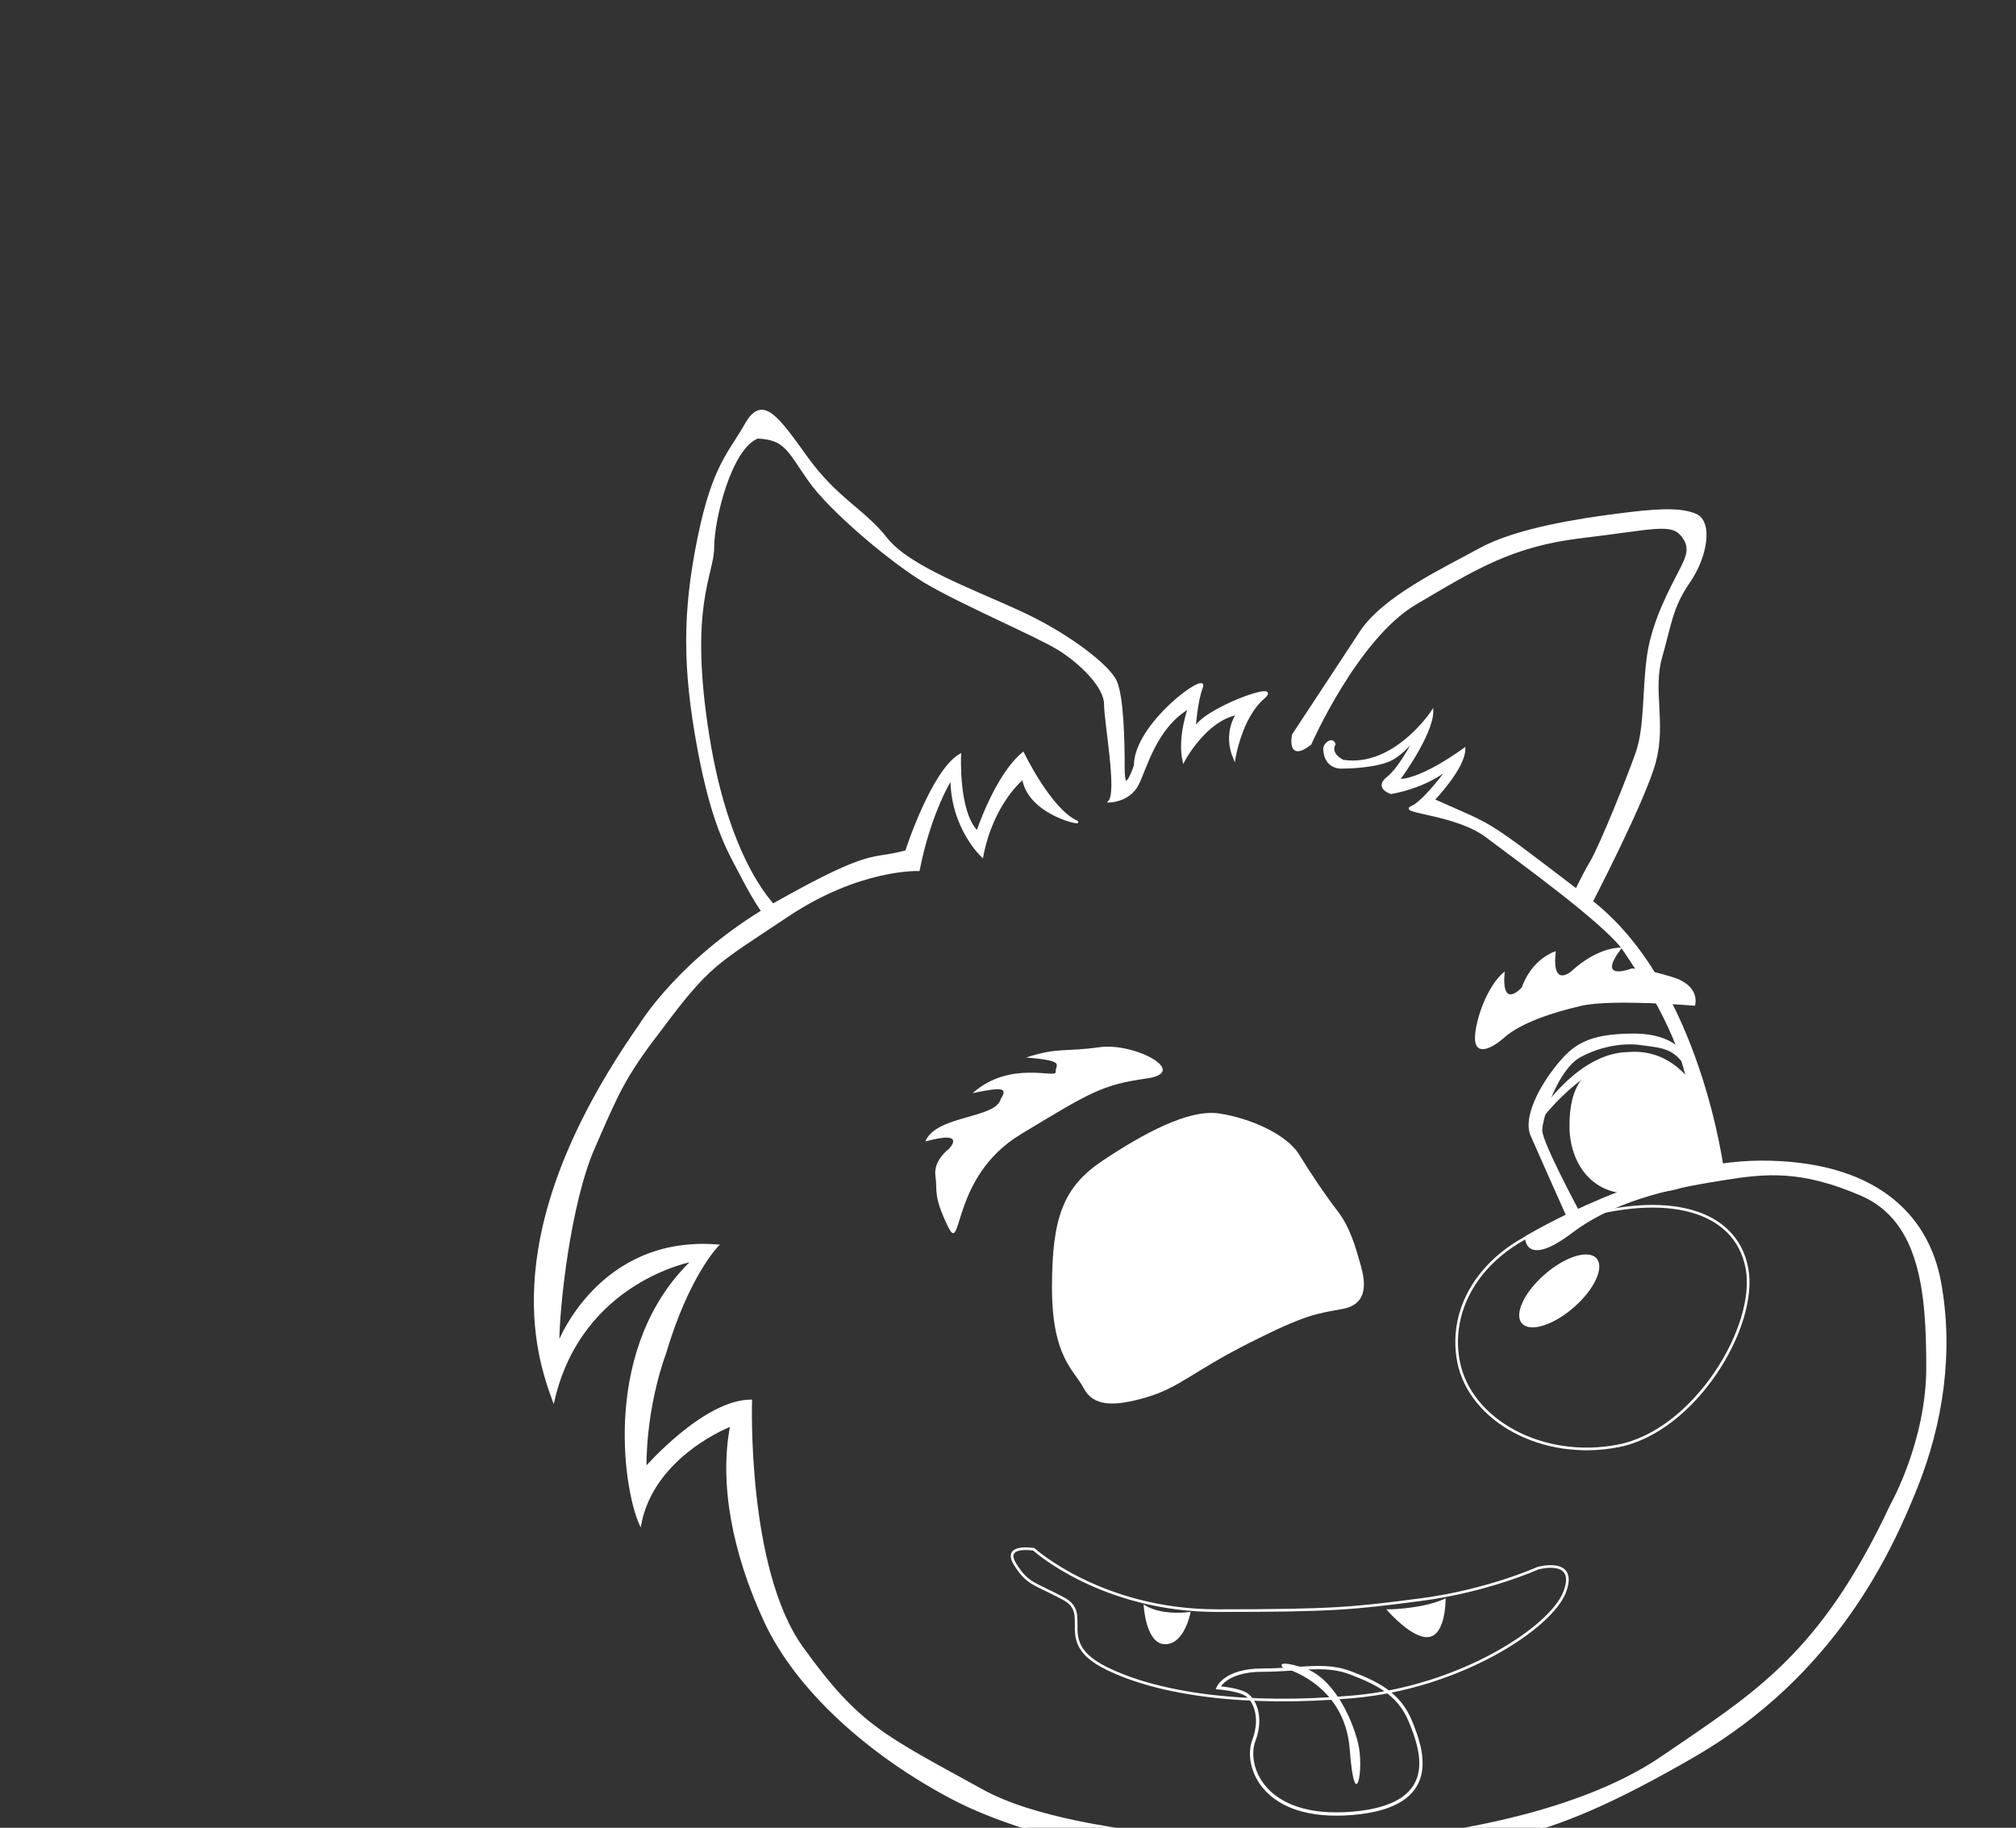 <?xml version="1.0" encoding="UTF-8" standalone="no"?>
<svg width="3033px" height="2750px" viewBox="0 0 3033 2750" version="1.1" xmlns="http://www.w3.org/2000/svg" xmlns:xlink="http://www.w3.org/1999/xlink" xmlns:sketch="http://www.bohemiancoding.com/sketch/ns">
    <rect x="0" y="0" width="3033" height="2750" fill="#333333" stroke="none"/>
    <title>SW-White</title>
    <description>Created with Sketch (http://www.bohemiancoding.com/sketch)</description>
    <defs></defs>
    <g id="Page-1" stroke="none" stroke-width="1" fill="none" fill-rule="evenodd" sketch:type="MSPage">
        <g id="Group" sketch:type="MSLayerGroup" transform="translate(804.867, 618.114)">
            <path d="M1101.505,506.635 C1073.835,506.635 1052.203,515.69 1052.203,515.69 L1061.258,463.816 L1069.233,443.909 C1069.233,443.909 1037.906,446.682 1020.442,463.241 C1002.979,479.8 989.115,498.033 989.115,498.033 C989.115,498.033 983.369,477.576 990.265,450.987 C997.162,424.397 984.655,431.358 984.655,431.358 C984.655,431.358 940.763,467.145 932.716,486.89 C924.67,506.635 906.999,546.598 906.999,546.598 C906.999,546.598 901.324,567.144 890.472,567.144 C879.621,567.144 813.572,608.749 813.572,608.749 C813.572,608.749 787.92,608.742 772.11,594.012 C756.301,579.282 731.657,541.498 731.657,541.498 L626.784,541.498 L590.932,602.059 L568.66,668.501 L422.15,717.519 L290.616,805.665 L172.662,926.696 L80.502,1084.09 L35.078,1205.341 L20.71,1361.635 L31.995,1432.835 L87.017,1340.604 L218.829,1267.698 L249.006,1267.698 L216.392,1332.001 L159.716,1478.252 L160.73,1620.793 L241.541,1538.257 L311.157,1505.139 L311.699,1625.195 L342.219,1777.482 L410.6,1896.865 L530.572,2013.527 L669.719,2089.167 L901.628,2160.282 L1144.783,2169.402 L1366.369,2155.176 L1557.805,2106.98 L1720.434,2028.096 L1892.266,1898.009 L2006.472,1744.869 L2077.626,1594.985 L2110.957,1449.019 L2101.256,1309.024 L2064.344,1215.637 L1967.583,1156.155 L1836.986,1136.113 L1772.47,1146.182 L1752.938,1053.441 L1728.351,942.641 L1665.212,829.863 L1587.988,748.685 L1525.637,634.543 L1374.125,432.76 L1281.591,445.628 L1207.606,524.144 C1207.606,524.144 1129.174,506.635 1101.505,506.635 Z" id="Path-11" sketch:type="MSShapeGroup"></path>
            <path d="M1144.085,513.906 L1193.361,424.61 L1264.541,319.369 L1384.286,241.867 L1509.343,189.004 L1677.796,162.065 L1739.572,167.236 L1748.051,192.96 L1734.472,241.454 L1701.994,301.368 L1682.023,383.84 L1682.023,472.186 L1659.686,553.591 L1609.395,670.557 L1573.608,737.303 L1491.072,674.234 L1409.622,617.558 L1342.597,597.58 L1365.878,558.859 L1385.417,528.106 L1344.963,547.431 L1293.509,564.533 L1299.688,544.051 L1336.257,480.459 L1306.998,501.743 L1277.189,523.44 C1277.189,523.44 1262.091,529.25 1238.81,529.25 C1215.53,529.25 1190.691,535.688 1175.011,524.797 C1159.331,513.906 1144.085,513.906 1144.085,513.906 Z" id="Path-9" sketch:type="MSShapeGroup"></path>
            <path d="M357.821,759.272 C357.821,759.272 300.57,679.702 300.57,660.649 C300.57,641.595 253.22,546.145 253.22,495.053 C253.22,443.961 231.801,377.512 242.51,301.297 C253.22,225.082 275.906,115.614 275.906,115.614 L314.912,37.602 L349.826,20.164 L387.404,51.117 L445.942,126.117 L535.949,214.121 C535.949,214.121 657.808,286.942 702.947,304.335 C748.087,321.728 829.123,375.03 829.123,375.03 C829.123,375.03 864.542,401.601 864.542,415.62 C864.542,429.638 879.343,525.96 879.343,525.96 L879.343,574.597 C879.343,574.597 864.296,598.75 846.71,607.301 C829.123,615.852 814.807,615.852 814.807,615.852 L743.239,472.522 L383.448,606.06 L403.627,725.947 L357.821,759.272 Z" id="Path-10" sketch:type="MSShapeGroup"></path>
            <path d="M411.072,731.286 C411.072,731.286 344.391,649.616 328.646,587.607 C312.902,525.599 290.565,490.774 290.565,430.492 C290.565,370.209 290.694,302.131 303.775,244.718 C316.857,187.305 330.585,127.183 343.654,114.173 C356.723,101.162 374.839,99.507 374.839,99.507 L399.774,142.553 C399.774,142.553 449.697,204.199 475.207,220.584 C500.718,236.968 543.446,280.13 579.234,297.807 C615.021,315.484 718.103,368.851 718.103,368.851 C718.103,368.851 795.695,409.395 795.695,419.943 C795.695,430.492 818.174,443.735 818.174,468.302 C818.174,492.869 827.876,537.388 819.46,570.667 C811.045,603.946 817.444,627.602 792.295,607.605 C767.147,587.607 746.464,554.58 746.464,554.58 L733.021,531.506 L704.776,567.151 L681.353,610.843 L667.774,646.261 C667.774,646.261 645.204,634.201 645.204,616.937 C645.204,599.674 630.403,538.609 630.403,538.609 L614.155,559.085 L583.907,625.327 L570.76,668.786 L509.76,686.896 L455.843,703.998 L411.072,731.286 Z" id="Path-7" sketch:type="MSShapeGroup"></path>
            <path d="M1197.329,512.297 C1197.329,512.297 1194.433,496.798 1219.808,456.765 C1245.183,416.731 1286.755,348.725 1320.681,327.81 C1354.606,306.894 1376.232,285.792 1447.71,262.718 C1519.187,239.644 1555.414,227.803 1592.784,216.312 C1630.155,204.82 1686.605,210.042 1693.728,210.042 C1700.85,210.042 1688.99,242.242 1688.99,242.242 L1664.992,282.689 C1664.992,282.689 1634.679,331.894 1634.679,352.881 C1634.679,373.867 1623.969,442.332 1623.969,442.332 C1623.969,442.332 1626.135,511.606 1619.374,523.026 C1612.614,534.447 1579.127,615.05 1579.127,615.05 L1534.867,704.069 L1501.956,684.097 L1414.799,620.499 L1339.876,594.142 L1363.732,561.664 L1384.137,527.88 L1348.059,547.212 L1300.78,563.021 L1287.77,558.057 L1314.573,527.234 L1334.105,483.91 L1314.915,497.354 L1285.314,517.397 L1253.689,527.971 L1211.587,529.761 L1197.329,512.297 Z" id="Path-8" sketch:type="MSShapeGroup"></path>
            <path d="M1566.278,1214.932 L1513.622,1106.815 L1511.903,1052.943 L1609.185,976.098 L1749.687,1028.603 L1765.78,1098.561 L1770.951,1148.923 L1661.107,1174.776 L1566.278,1214.932 Z" id="Path" sketch:type="MSShapeGroup"></path>
            <path d="M1644.103,1175.345 C1697.103,1175.345 1786.624,1175.345 1757.824,1085.62 C1729.023,995.896 1732.126,976.521 1654.329,976.521 C1576.532,976.521 1558.362,1020.964 1558.362,1075.788 C1558.362,1130.611 1591.102,1175.345 1644.103,1175.345 Z" id="Oval-6" stroke="#FFFFFF" stroke-width="4" fill="#FFFFFF" sketch:type="MSShapeGroup"></path>
            <ellipse id="Oval-7" sketch:type="MSShapeGroup" transform="translate(1663.764, 1064.331) rotate(-14) translate(-1663.764, -1064.331) " cx="1663.764" cy="1064.331" rx="39.71" ry="72.802"></ellipse>
            <path d="M1641.539,1035.9 C1628.242,1044.587 1631.191,1063.782 1638.07,1057.899 C1644.949,1052.015 1656.016,1044.947 1666.24,1050.572 C1676.464,1056.197 1678.162,1031.596 1666.24,1031.596 C1654.318,1031.596 1654.836,1027.213 1641.539,1035.9 Z" id="Rectangle-2" fill="#FFFFFF" sketch:type="MSShapeGroup" transform="translate(1653.397, 1044.745) rotate(-26) translate(-1653.397, -1044.745) "></path>
            <path d="M1845.194,1129.598 C2011.727,1129.598 2094.78,1206.097 2113.95,1311.319 C2133.12,1416.541 2116.897,1523.611 2078.324,1619.94 C2039.751,1716.269 1955.82,1901.816 1741.433,2025.239 C1527.046,2148.661 1450.185,2157.258 1221.915,2181.107 C993.646,2204.956 751.687,2152.643 628.083,2087.661 C504.479,2022.679 394.384,1925.252 346.078,1821.193 C297.771,1717.135 278.407,1612.443 295.238,1526.391 C295.238,1526.391 178.653,1570.334 158.384,1675.11 C133.695,1620.043 102.218,1407.285 237.171,1278.498 C237.171,1278.498 69.527,1308.385 27.846,1489.149 C2.594,1420.361 -60.178,1235.505 158.384,923.594 C158.384,923.594 220.587,820.201 365.687,738.647 C510.788,657.094 505.41,677.427 558.461,662.626 C558.461,662.626 597.266,542.086 639.549,517.5 C639.549,517.5 635.412,604.043 665.467,633.335 C665.467,633.335 693.491,548.33 734.313,514.966 C734.313,514.966 775.119,599.38 814.422,617.616 C828.975,624.368 742.864,608.089 734.313,553.042 C734.313,553.042 688.605,588.939 672.932,670.272 C672.932,670.272 626.506,627.757 626.506,553.042 C626.506,553.042 594.862,602.04 577.256,690.942 C577.256,690.942 488.735,687.129 379.816,759.892 C270.897,832.656 262.314,832.287 186.952,933.58 C133.74,1002.465 123.605,1028.622 88.122,1109.846 C52.639,1191.07 35.065,1346.279 35.065,1403.963 C35.065,1403.963 95.684,1241.516 274.865,1255.741 C274.865,1255.741 230.482,1300.06 195.134,1419.779 C195.134,1419.779 166.147,1494.21 166.147,1590.694 C166.147,1590.694 254.37,1489.149 325.065,1489.149 C325.065,1489.149 316.812,1742.71 402.127,1861.007 C487.442,1979.304 523.145,1992.845 672.932,2075.542 C822.718,2158.24 1193.839,2159.662 1267.546,2151.822 C1341.253,2143.982 1559.447,2119.079 1696.171,2025.239 C1832.895,1931.399 1933.631,1874.153 2040.411,1646.362 C2040.411,1646.362 2094.631,1551.016 2094.631,1439.065 C2094.631,1327.115 2085.505,1218.416 1995.362,1179.481 C1905.219,1140.546 1851.955,1145.904 1789.597,1155.884 C1727.24,1165.863 1631.06,1181.633 1559.944,1235.337 C1488.829,1289.04 1491.02,1242.925 1491.02,1242.925 C1491.02,1242.925 1678.662,1129.598 1845.194,1129.598 Z" id="Path-1" stroke="#FFFFFF" stroke-width="3" fill="#FFFFFF" sketch:type="MSShapeGroup"></path>
            <path d="M364.601,749.519 C364.601,749.519 292.814,687.885 261.034,490.509 C229.254,293.134 268.118,247.297 268.118,205.053 C268.118,162.809 294.32,56.378 334.702,40.285 C376.804,41.868 381.128,59.881 412.384,104.516 C443.641,149.152 535.135,226.659 587.655,257.98 C640.176,289.301 755.739,338.713 787.868,358.62 C819.997,378.527 857.645,414.741 857.645,441.544 C857.645,468.347 877.475,573.498 863.895,587.814 C863.895,587.814 893.252,587.484 906.191,563.124 C919.131,538.764 933.033,476.504 983.847,446.831 C983.847,446.831 967.663,491.149 975.755,527.137 C975.755,527.137 1008.046,465.212 1056.565,456.021 C1056.565,456.021 1035.263,483.794 1052.222,523.459 C1052.222,523.459 1062.033,461.463 1095.681,432.463 C1129.329,403.463 1001.35,450.489 992.598,478.662 C992.598,478.662 994.466,439.185 1003.521,415.471 C1012.576,391.757 902.507,471.074 902.507,533.794 C902.507,533.794 885.702,584.518 885.702,539.1 C885.702,493.683 884.074,430.336 873.985,407.198 C863.895,384.059 803.444,336.638 730.726,303.016 C658.008,269.395 562.487,235.23 528.704,192.165 C494.92,149.1 454.105,132.942 409.353,70.933 C364.601,8.925 342.264,-23.947 317.187,20.164 C292.109,64.276 268.118,82.69 245.845,192.165 C223.573,301.64 223.069,386.044 245.845,508.316 C268.622,630.588 293.699,666.149 313.096,704.024 C332.492,741.898 348.605,762.077 348.605,762.077" id="Path-3" stroke="#FFFFFF" stroke-width="3" fill="#FFFFFF" sketch:type="MSShapeGroup"></path>
            <path d="M1202.913,501.798 C1199.543,490.665 1187.149,501.789 1187.376,508.497 C1188.443,540.117 1215.588,536.774 1215.588,536.774 C1215.588,536.774 1268.91,536.87 1291.686,522.684 C1314.463,508.497 1327.473,486.67 1327.473,486.67 C1327.473,486.67 1302.493,536.586 1282.793,551.898 C1263.093,567.209 1287.963,575.043 1287.963,575.043 C1287.963,575.043 1339.469,566.989 1374.332,537.743 C1374.332,537.743 1337.724,588.422 1318.619,596.19 C1299.513,603.959 1386.58,606.467 1431.28,640.25 C1475.98,674.034 1611.405,771.435 1638.202,811.107 C1664.998,850.779 1721.384,934.226 1736.114,1018.074 C1750.843,1101.922 1762.057,1146.758 1762.057,1146.758 L1787.917,1146.758 C1787.917,1146.758 1753.261,862.749 1586.489,735.487 C1419.717,608.225 1448.446,628.791 1351.937,585.306 C1351.937,585.306 1398.227,537.504 1398.227,508.497 C1398.227,508.497 1335.294,555.498 1299.513,555.498 C1299.513,555.498 1349.991,487.142 1349.991,452.001 C1349.991,452.001 1293.273,538.435 1215.588,526.532 C1193.842,515.322 1202.913,501.798 1202.913,501.798 Z" id="Path-4" stroke="#FFFFFF" stroke-width="3" fill="#FFFFFF" sketch:type="MSShapeGroup"></path>
            <path d="M1166.538,501.329 C1166.538,501.329 1236.464,342.068 1324.836,290.058 C1413.209,238.048 1468.799,202.629 1574.5,190.058 C1680.2,177.487 1708.419,167.488 1724.738,186.542 C1741.058,205.596 1733.005,220.028 1722.231,241.518 C1711.456,263.009 1682.591,313.914 1674.751,366.731 C1666.911,419.549 1671.436,474.552 1657.21,515.16 C1642.984,555.769 1602.848,654.605 1588.674,678.759 C1574.5,702.912 1563.512,727.201 1563.512,727.201 L1586.36,745.453 C1586.36,745.453 1670.318,584.569 1685.19,526.807 C1700.062,469.045 1680.161,420.092 1694.316,370.564 C1708.47,321.036 1710.093,295.254 1736.249,257.534 C1762.406,219.815 1771.19,167.159 1746.183,156.313 C1721.177,145.468 1679.812,149.488 1627.156,156.313 C1574.5,163.138 1477.234,177.467 1421.895,207.871 C1366.557,238.274 1276.73,280.027 1241.958,333.135 C1207.186,386.244 1140.549,487.245 1140.549,487.245 C1140.549,487.245 1131.152,528.61 1166.538,501.329 Z" id="Path-6" stroke="#FFFFFF" stroke-width="3" fill="#FFFFFF" sketch:type="MSShapeGroup"></path>
            <path d="M750.375,1712.888 C750.375,1712.888 852.003,1805.171 1026.408,1805.171 C1200.813,1805.171 1231.041,1801.862 1332.121,1788.715 C1433.2,1775.569 1508.632,1741.365 1508.632,1741.365 C1508.632,1741.365 1569.478,1724.238 1548.996,1777.495 C1528.513,1830.752 1392.261,1920.547 1231.003,1934.843 C1069.744,1949.14 938.229,1931.043 859.054,1891.585 C779.879,1852.127 839.93,1810.962 795.152,1787.106 C750.375,1763.25 740.886,1765.461 722.201,1735.212 C703.516,1704.964 750.375,1712.888 750.375,1712.888 Z" id="Path-12" stroke="#FFFFFF" stroke-width="4" sketch:type="MSShapeGroup"></path>
            <path d="M916.836,1797.729 C916.836,1797.729 919.808,1854.702 948.112,1854.702 C976.417,1854.702 985.14,1808.139 985.14,1808.139 C985.14,1808.139 968.608,1810.844 948.112,1808.139 C927.617,1805.434 916.836,1797.729 916.836,1797.729 Z" id="Path-13" stroke="#FFFFFF" stroke-width="2" fill="#FFFFFF" sketch:type="MSShapeGroup"></path>
            <path d="M1284.134,1804.683 C1284.134,1804.683 1321.049,1846.927 1344.766,1843.33 C1368.483,1839.733 1368.483,1789.029 1368.483,1789.029 C1368.483,1789.029 1352.706,1796.649 1325.823,1800.866 C1298.94,1805.084 1284.134,1804.683 1284.134,1804.683 Z" id="Path-14" stroke="#FFFFFF" stroke-width="3" fill="#FFFFFF" sketch:type="MSShapeGroup"></path>
            <path d="M1075.445,1401.992 C989.6,1445.315 969.654,1469.656 919.777,1484.25 C869.9,1498.844 839.593,1497.665 825.432,1470.393 C811.271,1443.121 777.805,1424.355 777.805,1319.114 C777.805,1213.872 794.557,1167.705 854.478,1127.827 C914.399,1087.948 983.007,1050.248 1029.226,1057.144 C1075.445,1064.041 1130.725,1088.375 1149.41,1118.623 C1168.096,1148.871 1188.552,1179.455 1207.373,1203.815 C1226.194,1228.175 1234.254,1257.435 1241.867,1283.96 C1249.481,1310.485 1254.303,1343.81 1215.071,1351.21 C1175.839,1358.611 1161.29,1358.669 1075.445,1401.992 Z" id="Path-16" fill="#FFFFFF" sketch:type="MSShapeGroup"></path>
            <path d="M910.321,1111.52 C1050.27,1042.88 1114.457,1099.33 1137.511,1142.996 C1160.566,1186.662 1233.278,1254.371 1210.288,1332.292 C1085.863,1370.652 1161.342,1342.427 1038.494,1401.63 C915.647,1460.834 872.052,1509.56 822.705,1431.044 C773.358,1352.529 770.372,1180.16 910.321,1111.52 Z" id="Path-15" sketch:type="MSShapeGroup"></path>
            <path d="M976.97,1433.743 C1024.855,1409.073 1071.458,1385.881 1104.759,1369.02 C1137.632,1352.375 1153.572,1351.699 1187.22,1343.066 C1199.232,1340.122 1196.928,1311.642 1196.928,1274.349 C1196.928,1179.313 1116.923,1102.271 1018.232,1102.271 C919.54,1102.271 839.535,1179.313 839.535,1274.349 C839.535,1369.385 878.279,1433.743 976.97,1433.743 Z" id="Oval-4" stroke="#FFFFFF" stroke-width="5" fill="#FFFFFF" sketch:type="MSShapeGroup"></path>
            <path d="M1016.54,1362.05 C1064.495,1362.05 1112.031,1315.096 1112.031,1253.882 C1112.031,1192.668 1092.353,1134.474 1044.398,1134.474 C996.443,1134.474 938.37,1192.668 938.37,1253.882 C938.37,1315.096 968.585,1362.05 1016.54,1362.05 Z" id="Oval-5" sketch:type="MSShapeGroup" transform="translate(1025.201, 1248.262) rotate(-21) translate(-1025.201, -1248.262) "></path>
            <path d="M964.683,1192.756 C942.636,1203.174 948.027,1225.962 964.683,1216.907 C981.34,1207.851 1013.62,1202.815 1034.21,1216.907 C1054.8,1230.998 1050.303,1200.644 1028.553,1192.756 C1006.803,1184.869 986.731,1182.338 964.683,1192.756 Z" id="Rectangle-1" fill="#FFFFFF" sketch:type="MSShapeGroup" transform="translate(998.793, 1203.224) rotate(-42) translate(-998.793, -1203.224) "></path>
            <path d="M792.987,1346.473 C798.94,1346.473 804.757,1252.207 847.475,1199.895 C897.912,1138.132 916.885,1129.231 997.65,1103.69 C1078.415,1078.148 1145.054,1146.486 1145.054,1146.486 L1119.334,1107.816 C1119.334,1107.816 1089.089,1081.34 1046.315,1075.007 C1003.541,1068.674 1006.562,1075.125 963.927,1085.003 C921.292,1094.88 919.098,1102.586 884.012,1122.094 C848.926,1141.602 845.456,1156.927 826.715,1181.764 C807.975,1206.601 796.942,1248.313 792.987,1287.974 C789.031,1327.636 787.034,1346.473 792.987,1346.473 Z" id="Path-17" sketch:type="MSShapeGroup"></path>
            <path d="M797.01,1370.762 C797.01,1370.762 797.501,1330.56 809.455,1301.062 C821.409,1271.563 835.473,1225.674 878.635,1179.604 C921.797,1133.534 989.929,1118.736 1023.784,1111.2 C1057.638,1103.664 1107.577,1121.089 1129.407,1140.491 C1151.236,1159.894 1155.767,1145.862 1155.767,1145.862 C1155.767,1145.862 1129.93,1109.206 1070.639,1099.421 C1011.348,1089.635 998.002,1101.786 964.302,1111.2 C930.603,1120.614 880.858,1153.366 856.715,1186.481 C832.571,1219.595 827.811,1226.576 816.665,1250.722 C805.519,1274.869 788.469,1318.807 788.469,1333.679 C788.469,1348.551 797.01,1370.762 797.01,1370.762 Z" id="Path-18" fill="#FFFFFF" sketch:type="MSShapeGroup"></path>
            <path d="M1515.884,1058.973 L1594.251,977.627 L1666.811,968.362 C1666.811,968.362 1687.994,978.631 1709.973,982.08 C1718.885,983.478 1751.865,1033.76 1751.865,1033.76 L1737.2,988.925 C1737.2,988.925 1729.686,973.437 1717.024,963.136 C1705.404,953.682 1688.634,949.415 1688.634,949.415 L1627.427,944.813 L1572.819,963.136 L1533.884,1000.991 L1515.884,1058.973 Z" id="Path-21" sketch:type="MSShapeGroup"></path>
            <path d="M1735.942,978.163 C1735.942,978.163 1723.53,936.973 1653.203,936.973 C1582.876,936.973 1561.134,954.333 1536.037,985.564 C1510.94,1016.794 1486.076,1063.297 1497.865,1090.534 C1507.943,1113.818 1540.228,1186.097 1549.385,1206.582 C1550.939,1210.058 1551.826,1212.043 1551.826,1212.043 L1572.651,1206.944 C1572.651,1206.944 1515.399,1100.897 1515.399,1082.597 C1515.399,1064.296 1539.184,990.825 1572.651,972.579 C1606.118,954.333 1641.857,951.008 1664.003,954.333 C1686.149,957.658 1699.948,957.81 1713.99,967.987 C1728.031,978.163 1746.823,1008.327 1746.823,1008.327 L1735.942,978.163 Z" id="Path-19" fill="#FFFFFF" sketch:type="MSShapeGroup"></path>
            <path d="M1511.618,1069.05 C1511.618,1069.05 1581.079,975.487 1651.27,975.487 C1721.461,975.487 1754.366,1043.261 1754.366,1043.261 L1750.921,1026.806 C1750.921,1026.806 1717.832,958.602 1645.331,964.736 C1572.402,965.233 1516.492,1049.582 1516.492,1049.582 L1511.618,1069.05 Z" id="Path-20" fill="#FFFFFF" sketch:type="MSShapeGroup"></path>
            <path d="M1596.156,1557.699 C1713.124,1557.699 1837.118,1421.179 1837.118,1331.626 C1837.118,1242.073 1740.922,1195.254 1596.156,1210.484 C1461.271,1216.759 1384.368,1297.922 1384.368,1387.476 C1384.368,1477.029 1479.189,1557.699 1596.156,1557.699 Z" id="Oval-2" stroke="#FFFFFF" stroke-width="4" sketch:type="MSShapeGroup" transform="translate(1610.743, 1382.671) rotate(-11) translate(-1610.743, -1382.671) "></path>
            <ellipse id="Oval-3" fill="#FFFFFF" sketch:type="MSShapeGroup" transform="translate(1540.955, 1324.129) rotate(-311) translate(-1540.955, -1324.129) " cx="1540.955" cy="1324.129" rx="33.092" ry="74.457"></ellipse>
            <path d="M603.626,1204.491 C619.326,1253.631 617.49,1131.669 731.05,1082.969 C844.609,1034.268 863.986,1025.95 930.732,1025.95 C997.479,1025.95 920.217,969.467 866.992,969.467 C813.767,969.467 804.679,960.632 755.642,969.467 C816.514,983.247 796.723,986.278 796.723,997.123 C796.723,1007.969 731.05,969.467 668.459,1011.368 C713.89,1008.344 722.421,1010.405 709.094,1025.95 C697.854,1054.53 608.978,1036.317 587.927,1073.455 C654.641,1064.794 621,1089.748 621,1089.748 C621,1089.748 595.709,1103.115 595.709,1126.828 C595.709,1150.542 587.927,1155.351 603.626,1204.491 Z" id="Path-23" fill="#FFFFFF" sketch:type="MSShapeGroup" transform="translate(772.274, 1090.741) rotate(-8) translate(-772.274, -1090.741) "></path>
            <path d="M1574.887,895.039 C1529.405,905.316 1482.514,921.603 1458.936,942.382 C1435.358,963.162 1414.165,968.95 1414.165,943.83 C1414.165,918.711 1432.133,864.571 1458.936,843.514 C1453.184,902.944 1484.725,867.46 1484.725,867.46 C1484.725,867.46 1496.604,827.142 1535.746,812.917 C1529.031,871.5 1560.681,841.95 1560.681,841.95 C1560.681,841.95 1595.945,807.449 1635.61,807.449 C1594.238,860.719 1649.907,838.983 1649.907,838.983 C1649.907,838.983 1667.215,838.292 1711.204,851.897 C1755.193,865.502 1745.13,895.039 1745.13,895.039 C1745.13,895.039 1620.369,884.762 1574.887,895.039 Z" id="Path-24" fill="#FFFFFF" sketch:type="MSShapeGroup"></path>
            <path d="M1027.765,1921.187 C1027.765,1921.187 1038.611,1894.681 1094.44,1894.681 C1150.27,1894.681 1188.054,1883.868 1226.782,1898.72 C1265.51,1913.573 1299.688,1929.279 1317.087,1971.82 C1334.486,2014.361 1365.277,2098.771 1229.859,2110.127 C1094.44,2121.483 1067.501,2037.493 1081.41,2000.86 C1095.319,1964.227 1081.727,1936.614 1067.501,1929.809 C1053.276,1923.003 1027.765,1921.187 1027.765,1921.187 Z" id="Path-31" stroke="#FFFFFF" stroke-width="5" sketch:type="MSShapeGroup"></path>
            <path d="M1125.141,1890.88 C1125.141,1890.88 1218.257,1912.907 1225.799,2014.212 C1233.342,2115.518 1248.46,2044.15 1238.035,2003.341 C1227.609,1962.532 1199.274,1904.272 1155.376,1890.88 C1111.477,1877.488 1125.141,1890.88 1125.141,1890.88 Z" id="Path-32" fill="#FFFFFF" sketch:type="MSShapeGroup"></path>
        </g>
    </g>
</svg>